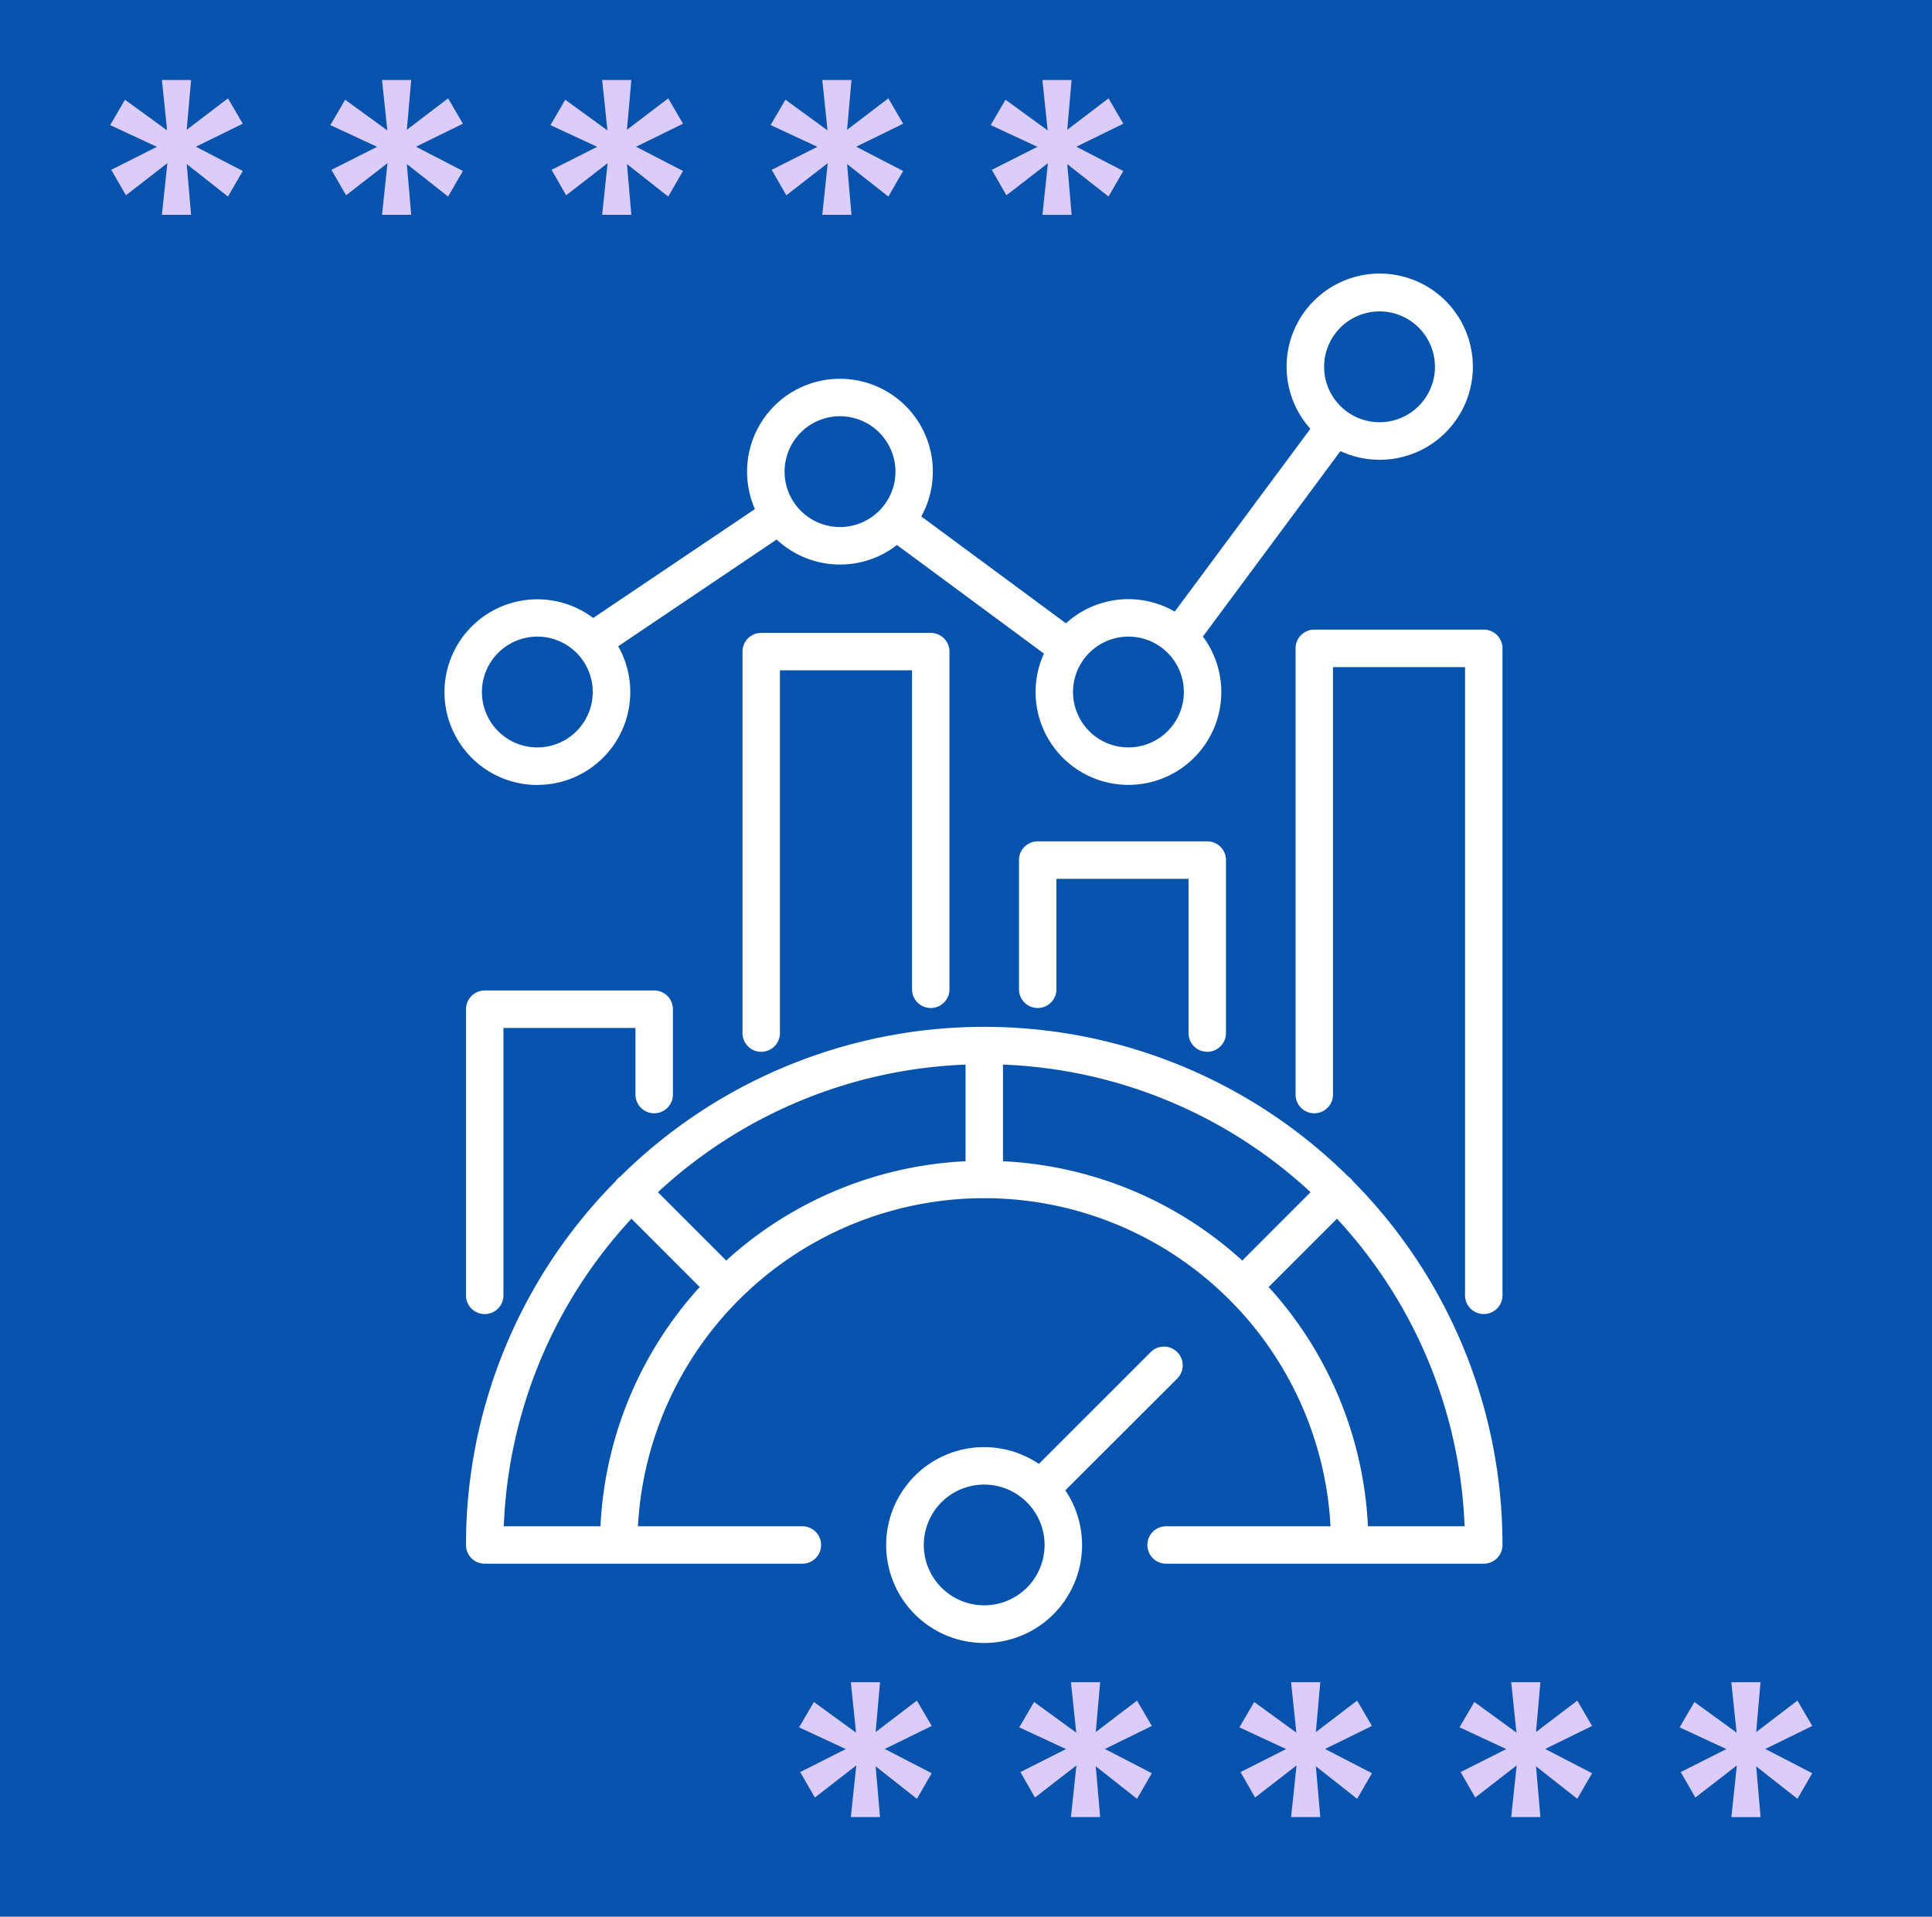 <svg xmlns="http://www.w3.org/2000/svg" xmlns:xlink="http://www.w3.org/1999/xlink" width="129" height="128" viewBox="0 0 129 128">
  <defs>
    <clipPath id="clip-path">
      <rect id="Rectangle_400938" data-name="Rectangle 400938" width="120" height="120" fill="none"/>
    </clipPath>
    <clipPath id="clip-path-2">
      <rect id="Rectangle_401139" data-name="Rectangle 401139" width="129" height="128" transform="translate(389 2749)" fill="#8f006f"/>
    </clipPath>
  </defs>
  <g id="Group_1122707" data-name="Group 1122707" transform="translate(-361 -5862)">
    <g id="Group_1099488" data-name="Group 1099488" transform="translate(-28 3113)">
      <g id="Grupo_108927" data-name="Grupo 108927" transform="translate(-1 -1718)">
        <path id="Rectángulo_36179" data-name="Rectángulo 36179" d="M0,0H129V128H0Z" transform="translate(390 4467)" fill="#0653ae"/>
      </g>
      <g id="Mask_Group_1098688" data-name="Mask Group 1098688" clip-path="url(#clip-path-2)">
        <path id="Path_878164" data-name="Path 878164" d="M195.281,0h1.95l-.293,3.327,2.755-2.1.988,1.694-3.133,1.536,3.133,1.621-.988,1.708-2.755-2.171.293,3.39h-1.95l.365-3.45L192.88,7.7,191.9,6l3.048-1.536-3.121-1.45.988-1.694,2.815,2.047Z" transform="translate(204.529 2754.341)" fill="#dbccfc"/>
        <path id="Path_878165" data-name="Path 878165" d="M207.27,0h1.95l-.293,3.327,2.755-2.1.988,1.694-3.133,1.536,3.133,1.621-.988,1.708-2.755-2.171.293,3.39h-1.95l.365-3.45L204.869,7.7,203.894,6l3.047-1.536-3.121-1.45.988-1.694,2.815,2.047Z" transform="translate(207.238 2754.341)" fill="#dbccfc"/>
        <path id="Path_878166" data-name="Path 878166" d="M219.26,0h1.95l-.293,3.327,2.755-2.1.988,1.694-3.133,1.536,3.133,1.621-.988,1.708-2.755-2.171.293,3.39h-1.95l.365-3.45L216.858,7.7,215.884,6l3.046-1.536-3.12-1.45.987-1.694,2.816,2.047Z" transform="translate(209.945 2754.341)" fill="#dbccfc"/>
        <path id="Path_878167" data-name="Path 878167" d="M231.249,0h1.95l-.293,3.327,2.755-2.1.988,1.694-3.133,1.536,3.133,1.621-.988,1.708-2.755-2.171.293,3.39h-1.95l.365-3.45L228.848,7.7,227.873,6l3.048-1.536L227.8,3.011l.988-1.694L231.6,3.364Z" transform="translate(212.654 2754.341)" fill="#dbccfc"/>
        <path id="Path_878168" data-name="Path 878168" d="M243.239,0h1.95L244.9,3.327l2.755-2.1.987,1.694-3.132,1.536,3.132,1.621-.987,1.708L244.9,5.618l.293,3.39h-1.95l.365-3.45L240.837,7.7,239.863,6l3.046-1.536-3.12-1.45.987-1.694,2.816,2.047Z" transform="translate(215.361 2754.341)" fill="#dbccfc"/>
        <path id="Path_878169" data-name="Path 878169" d="M195.281,0h1.95l-.293,3.327,2.755-2.1.988,1.694-3.133,1.536,3.133,1.621-.988,1.708-2.755-2.171.293,3.39h-1.95l.365-3.45L192.88,7.7,191.9,6l3.048-1.536-3.121-1.45.988-1.694,2.815,2.047Z" transform="translate(250.529 2861.341)" fill="#dbccfc"/>
        <path id="Path_878170" data-name="Path 878170" d="M207.27,0h1.95l-.293,3.327,2.755-2.1.988,1.694-3.133,1.536,3.133,1.621-.988,1.708-2.755-2.171.293,3.39h-1.95l.365-3.45L204.869,7.7,203.894,6l3.047-1.536-3.121-1.45.988-1.694,2.815,2.047Z" transform="translate(253.238 2861.341)" fill="#dbccfc"/>
        <path id="Path_878171" data-name="Path 878171" d="M219.26,0h1.95l-.293,3.327,2.755-2.1.988,1.694-3.133,1.536,3.133,1.621-.988,1.708-2.755-2.171.293,3.39h-1.95l.365-3.45L216.858,7.7,215.884,6l3.046-1.536-3.12-1.45.987-1.694,2.816,2.047Z" transform="translate(255.945 2861.341)" fill="#dbccfc"/>
        <path id="Path_878172" data-name="Path 878172" d="M231.249,0h1.95l-.293,3.327,2.755-2.1.988,1.694-3.133,1.536,3.133,1.621-.988,1.708-2.755-2.171.293,3.39h-1.95l.365-3.45L228.848,7.7,227.873,6l3.048-1.536L227.8,3.011l.988-1.694L231.6,3.364Z" transform="translate(258.654 2861.341)" fill="#dbccfc"/>
        <path id="Path_878173" data-name="Path 878173" d="M243.239,0h1.95L244.9,3.327l2.755-2.1.987,1.694-3.132,1.536,3.132,1.621-.987,1.708L244.9,5.618l.293,3.39h-1.95l.365-3.45L240.837,7.7,239.863,6l3.046-1.536-3.12-1.45.987-1.694,2.816,2.047Z" transform="translate(261.361 2861.341)" fill="#dbccfc"/>
      </g>
    </g>
    <g id="Group_1099484" data-name="Group 1099484" transform="translate(379.875 5879.719)">
      <rect id="Rectangle_401104" data-name="Rectangle 401104" width="92" height="94" transform="translate(0.124 -0.719)" fill="none"/>
      <path id="Path_957486" data-name="Path 957486" d="M107.45,74.28a1.25,1.25,0,1,0-1.767-1.768l-7.455,7.451a6.54,6.54,0,1,0,1.767,1.768ZM94.582,89.408a4.031,4.031,0,1,1,2.84-6.885l.005.006.006.006a4.029,4.029,0,0,1-2.852,6.874Zm24.467-28.5a1.261,1.261,0,0,0-.173-.143,34.538,34.538,0,0,0-48.587,0,1.245,1.245,0,0,0-.179.147,1.264,1.264,0,0,0-.148.18A34.493,34.493,0,0,0,59.976,85.38a1.25,1.25,0,0,0,1.25,1.25h21.21a1.25,1.25,0,0,0,0-2.5H71.458a23.155,23.155,0,0,1,46.243,0H106.723a1.25,1.25,0,0,0,0,2.5h21.21a1.25,1.25,0,0,0,1.25-1.25,34.5,34.5,0,0,0-9.99-24.3,1.261,1.261,0,0,0-.144-.174ZM68.955,84.13H62.5a31.983,31.983,0,0,1,8.524-20.539l4.559,4.562A25.559,25.559,0,0,0,68.955,84.13ZM93.332,59.753a25.559,25.559,0,0,0-15.981,6.632l-4.559-4.563A31.985,31.985,0,0,1,93.332,53.3Zm2.5,0V53.3a31.977,31.977,0,0,1,20.536,8.521l-4.559,4.563a25.552,25.552,0,0,0-15.977-6.631ZM120.2,84.13a25.562,25.562,0,0,0-6.628-15.977l4.558-4.562a31.986,31.986,0,0,1,8.523,20.54H120.2ZM71.292,55.3V50.851H62.476V68.71a1.25,1.25,0,1,1-2.5,0V49.6a1.25,1.25,0,0,1,1.25-1.25H72.542a1.25,1.25,0,0,1,1.25,1.25v5.7a1.25,1.25,0,0,1-2.5,0ZM64.739,34.621a6.2,6.2,0,0,0,5.4-9.258L80.69,18.254l.029-.021a6.192,6.192,0,0,0,8.034.367l9.813,7.251a6.2,6.2,0,1,0,10.614-1.137l9.184-12.385a6.218,6.218,0,1,0-2.009-1.489L107.3,23.047a6.187,6.187,0,0,0-7.264.783l-9.658-7.137A6.2,6.2,0,0,0,84.952,7.5a6.2,6.2,0,0,0-5.682,8.7l-10.8,7.273a6.2,6.2,0,1,0-3.733,11.153ZM120.974,3a3.7,3.7,0,1,1-3.7,3.7A3.7,3.7,0,0,1,120.974,3ZM104.208,24.717a3.7,3.7,0,1,1-3.7,3.7A3.706,3.706,0,0,1,104.208,24.717ZM84.952,10a3.707,3.707,0,0,1,3.7,3.7,3.663,3.663,0,0,1-.314,1.487,3.713,3.713,0,0,1-1.66,1.784A3.7,3.7,0,1,1,84.952,10ZM64.739,24.717a3.7,3.7,0,1,1-3.7,3.7A3.706,3.706,0,0,1,64.739,24.717Zm64.444.79v43.2a1.25,1.25,0,1,1-2.5,0V26.756h-8.816V55.3a1.25,1.25,0,0,1-2.5,0v-29.8a1.25,1.25,0,0,1,1.25-1.25h11.316a1.25,1.25,0,0,1,1.25,1.25ZM108.221,51.195v-10.3H99.4V48.27a1.25,1.25,0,1,1-2.5,0V39.641a1.25,1.25,0,0,1,1.25-1.25h11.321a1.25,1.25,0,0,1,1.25,1.25V51.195a1.25,1.25,0,0,1-2.5,0ZM89.759,48.27v-21.3H80.938V51.195a1.25,1.25,0,1,1-2.5,0V25.719a1.25,1.25,0,0,1,1.25-1.25H91.009a1.25,1.25,0,0,1,1.25,1.25V48.27a1.25,1.25,0,0,1-2.5,0Z" transform="translate(-47.737 0.077)" fill="#fff"/>
    </g>
  </g>
</svg>
